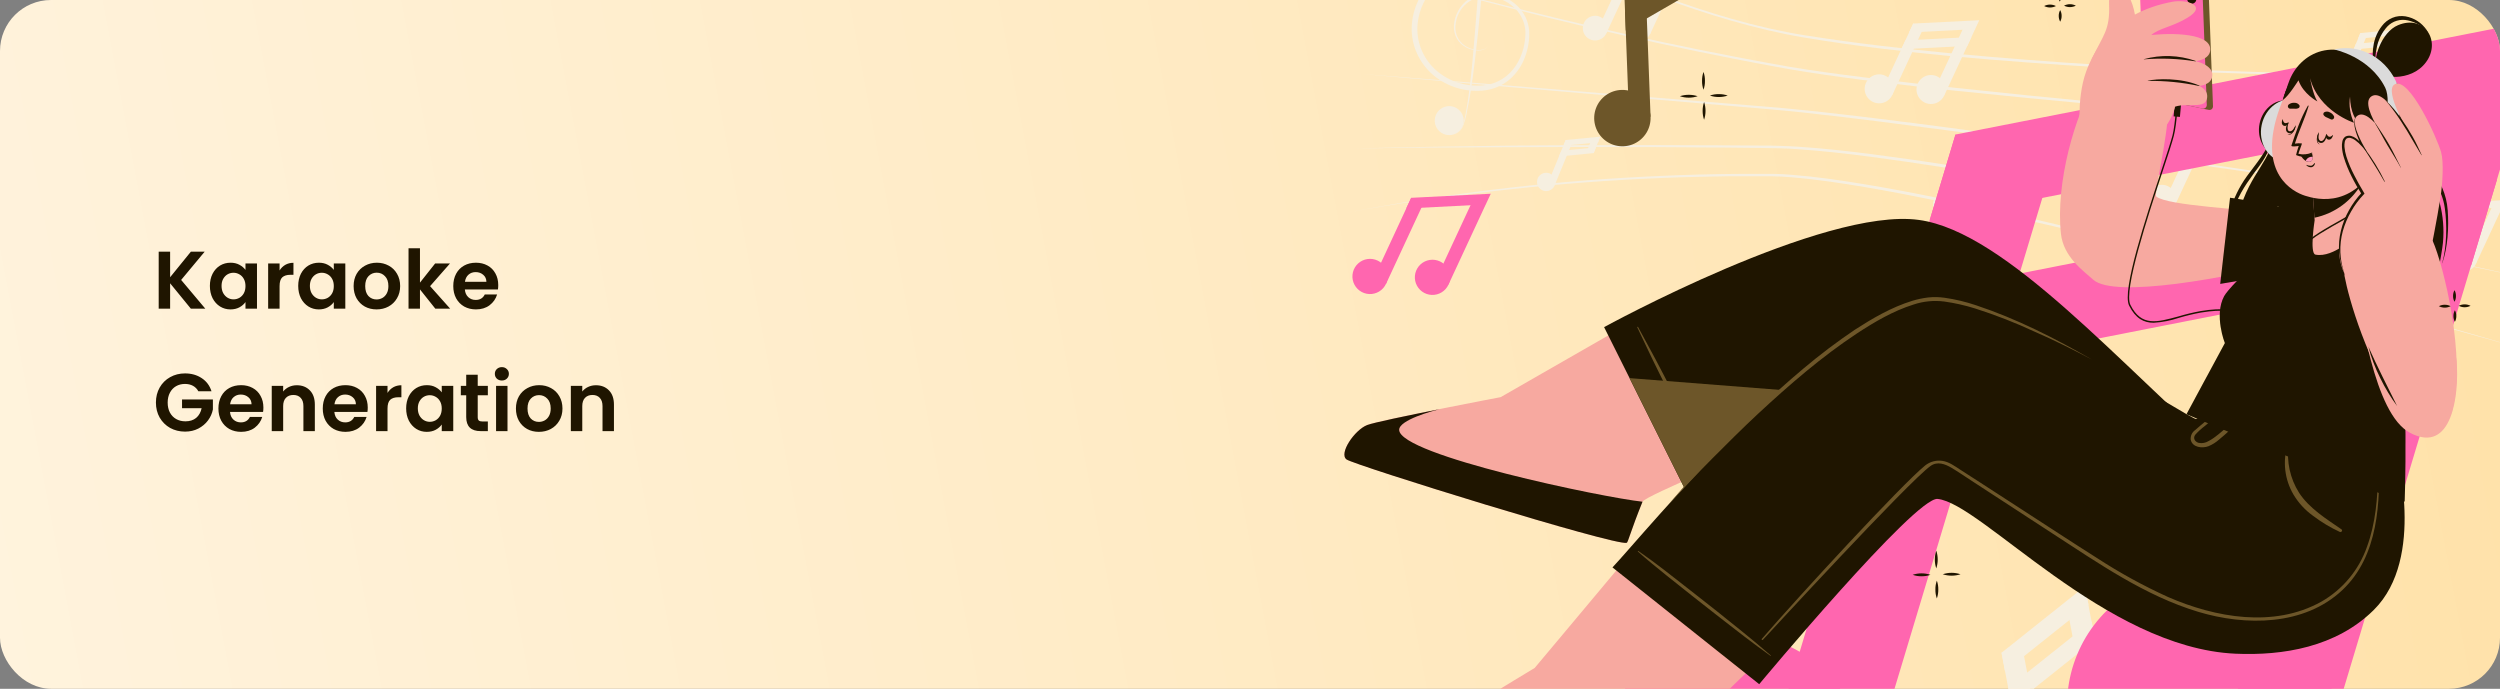<svg width="980" height="270" viewBox="0 0 980 270" fill="none" xmlns="http://www.w3.org/2000/svg">
<rect x="0" y="0" width="980" height="270" fill="#808080" stroke="none"/>
<g clip-path="url(#clip0_1_1281)">
<rect width="980" height="270" rx="20" fill="url(#paint0_linear_1_1281)"/>
<path d="M527.688 83.436C566.002 76.005 604.791 71.283 643.767 69.302C648.645 69.041 653.512 68.87 658.39 68.654C663.267 68.438 668.145 68.404 673.012 68.268C677.878 68.131 682.767 68.188 687.645 68.154C690.09 68.154 692.523 68.154 694.968 68.154C697.412 68.154 699.868 68.325 702.302 68.518C712.046 69.28 721.722 70.701 731.341 72.304C740.96 73.907 750.557 75.715 760.108 77.694C798.312 85.653 836.175 95.102 873.924 104.914C892.784 109.849 911.621 114.905 930.435 120.082C949.248 125.259 968.006 130.596 986.706 136.091C967.937 130.785 949.131 125.623 930.287 120.605C911.442 115.587 892.59 110.599 873.731 105.642C835.959 95.954 798.096 86.608 759.892 78.797C750.341 76.875 740.779 74.976 731.171 73.362C721.563 71.747 711.921 70.28 702.222 69.496C699.804 69.291 697.382 69.162 694.956 69.109C692.523 69.109 690.079 69.109 687.645 69.109C682.779 69.109 677.901 69.03 673.035 69.177C668.168 69.325 663.29 69.314 658.412 69.507C653.535 69.7 648.679 69.86 643.813 70.098C624.339 71.069 604.915 72.679 585.54 74.931C566.143 77.102 546.813 79.786 527.688 83.436Z" fill="#F6EFE0"/>
<path d="M530.804 58.182C550.133 57.694 569.463 57.375 588.792 57.125C608.122 56.875 627.451 56.864 646.781 56.864L675.786 56.966L690.283 57.068C692.705 57.068 695.116 57.068 697.537 57.17C699.959 57.273 702.381 57.318 704.792 57.5C714.456 58.137 724.121 59.194 733.672 60.434C743.223 61.673 752.842 63.015 762.393 64.527C800.586 70.565 838.574 77.762 876.528 85.187C895.479 88.931 914.429 92.767 933.379 96.694C952.33 100.62 971.231 104.683 990.083 108.882C971.132 104.903 952.182 101.018 933.232 97.228C914.281 93.438 895.331 89.671 876.38 85.926C838.426 78.649 800.37 71.554 762.212 65.653C752.672 64.163 743.109 62.753 733.536 61.491C723.962 60.229 714.354 59.149 704.735 58.478C702.324 58.285 699.925 58.205 697.515 58.126C695.104 58.046 692.682 58.046 690.272 58.001L675.775 57.841L646.781 57.648C627.451 57.58 608.122 57.603 588.792 57.716C569.463 57.773 550.133 57.898 530.804 58.182Z" fill="#F6EFE0"/>
<path d="M534.408 29.052L592.01 33.6L649.589 38.319L678.378 40.672C687.975 41.468 697.583 42.173 707.168 43.185C711.966 43.617 716.742 44.242 721.529 44.766C726.315 45.288 731.102 45.903 735.878 46.471C745.436 47.646 754.987 48.866 764.531 50.132C802.712 55.26 840.837 60.763 878.95 66.335L936.097 74.806L993.198 83.606L878.825 67.051C840.7 61.605 802.564 56.227 764.372 51.224C745.292 48.711 726.19 46.187 707.054 44.129C697.492 43.094 687.884 42.344 678.299 41.514L649.509 39.058L591.953 34.146L534.408 29.052Z" fill="#F6EFE0"/>
<path d="M539.423 -11.495C557.945 -6.06 576.626 -1.182 595.353 3.457C614.08 8.096 632.875 12.553 651.761 16.51L665.928 19.444L680.13 22.241C684.86 23.185 689.612 24.003 694.354 24.902C699.095 25.8 703.848 26.607 708.612 27.323C727.68 30.189 746.873 32.292 766.055 34.384C804.429 38.546 842.872 42.071 881.326 45.448L939.019 50.314L996.734 55.056L938.974 50.86C919.735 49.344 900.497 47.786 881.258 46.187C842.793 42.946 804.338 39.535 765.941 35.499C756.337 34.483 746.744 33.38 737.163 32.19C727.578 31.053 718.004 29.757 708.464 28.279C703.689 27.551 698.925 26.709 694.183 25.8C689.442 24.89 684.689 24.06 679.959 23.094L665.769 20.251L651.59 17.249C613.898 9.097 576.376 -0.329 539.423 -11.495Z" fill="#F6EFE0"/>
<path d="M544.164 -49.835C561.515 -40.739 579.116 -32.192 596.968 -24.195C614.773 -16.099 632.807 -8.459 651.17 -1.727C669.533 5.004 688.282 10.78 707.6 13.85C726.918 16.92 746.35 19.148 765.816 21.002C804.778 24.617 843.816 27.002 882.93 28.154C892.708 28.517 902.486 28.62 912.265 28.825L926.944 28.904H934.278L941.612 28.836C961.18 28.677 980.759 28.233 1000.24 26.266C980.782 28.415 961.191 29.041 941.623 29.382L934.289 29.495H926.944H912.265C902.475 29.325 892.685 29.245 882.907 28.927C843.77 27.881 804.691 25.607 765.668 22.105C746.179 20.183 726.714 18 707.396 14.748C688.077 11.496 669.226 5.652 650.863 -1.057C614.205 -14.701 578.741 -31.495 544.164 -49.835Z" fill="#F6EFE0"/>
<path d="M741.768 37.25C741.289 38.263 740.522 39.112 739.563 39.691C738.603 40.27 737.494 40.552 736.375 40.502C735.255 40.452 734.175 40.073 733.271 39.412C732.367 38.75 731.678 37.836 731.291 36.785C730.904 35.733 730.837 34.59 731.097 33.501C731.358 32.411 731.935 31.422 732.755 30.659C733.576 29.896 734.604 29.393 735.709 29.212C736.815 29.031 737.95 29.181 738.971 29.643C739.658 29.954 740.276 30.399 740.79 30.951C741.304 31.503 741.702 32.153 741.963 32.861C742.223 33.569 742.34 34.321 742.306 35.075C742.273 35.828 742.09 36.568 741.768 37.25Z" fill="#F6EFE0"/>
<path d="M753.959 11.081L749.991 9.233L737.833 35.342L741.801 37.19L753.959 11.081Z" fill="#F6EFE0"/>
<path d="M762.086 37.523C761.606 38.536 760.837 39.384 759.876 39.961C758.915 40.538 757.805 40.818 756.685 40.766C755.565 40.714 754.486 40.332 753.583 39.668C752.679 39.004 751.992 38.088 751.608 37.035C751.224 35.982 751.16 34.839 751.424 33.749C751.688 32.66 752.268 31.672 753.091 30.912C753.914 30.151 754.944 29.651 756.051 29.473C757.158 29.296 758.292 29.45 759.312 29.916C759.997 30.229 760.613 30.675 761.125 31.229C761.636 31.782 762.032 32.431 762.29 33.139C762.548 33.847 762.663 34.599 762.628 35.351C762.593 36.104 762.409 36.842 762.086 37.523Z" fill="#F6EFE0"/>
<path d="M774.276 11.355L770.307 9.507L758.149 35.616L762.118 37.464L774.276 11.355Z" fill="#F6EFE0"/>
<path d="M774.253 11.416L748.351 12.724L749.977 9.233L775.878 7.926L774.253 11.416Z" fill="#F6EFE0"/>
<path d="M771.183 17.988L745.292 19.307L746.918 15.817L772.809 14.498L771.183 17.988Z" fill="#F6EFE0"/>
<path d="M953.38 103.209C952.976 104.077 952.324 104.807 951.505 105.305C950.687 105.803 949.74 106.047 948.783 106.006C947.826 105.966 946.902 105.643 946.129 105.077C945.356 104.512 944.767 103.73 944.438 102.831C944.109 101.931 944.054 100.954 944.28 100.023C944.507 99.093 945.004 98.25 945.709 97.602C946.414 96.953 947.295 96.528 948.242 96.381C949.188 96.234 950.157 96.37 951.026 96.773C952.19 97.317 953.091 98.299 953.532 99.505C953.973 100.711 953.918 102.043 953.38 103.209Z" fill="#F6EFE0"/>
<path d="M963.68 81.07L960.331 79.51L950.049 101.589L953.399 103.149L963.68 81.07Z" fill="#F6EFE0"/>
<path d="M970.56 103.447C970.156 104.316 969.502 105.045 968.683 105.542C967.864 106.039 966.916 106.282 965.959 106.24C965.002 106.199 964.079 105.874 963.306 105.308C962.533 104.741 961.946 103.958 961.618 103.058C961.291 102.158 961.237 101.18 961.465 100.25C961.693 99.319 962.192 98.477 962.898 97.83C963.604 97.183 964.487 96.759 965.434 96.614C966.381 96.468 967.35 96.607 968.218 97.012C969.382 97.555 970.282 98.538 970.722 99.745C971.161 100.952 971.103 102.283 970.56 103.447Z" fill="#F6EFE0"/>
<path d="M980.859 81.313L977.509 79.753L967.227 101.832L970.577 103.391L980.859 81.313Z" fill="#F6EFE0"/>
<path d="M980.85 81.366L958.951 82.469L960.327 79.525L982.226 78.41L980.85 81.366Z" fill="#F6EFE0"/>
<path d="M629.691 13.065C629.287 13.934 628.635 14.663 627.817 15.161C626.999 15.659 626.051 15.903 625.094 15.863C624.137 15.822 623.214 15.499 622.44 14.934C621.667 14.368 621.079 13.587 620.75 12.687C620.421 11.787 620.366 10.811 620.592 9.88C620.818 8.949 621.315 8.106 622.02 7.458C622.725 6.81 623.607 6.385 624.553 6.237C625.5 6.09 626.469 6.226 627.338 6.63C628.501 7.173 629.402 8.155 629.843 9.361C630.285 10.568 630.23 11.899 629.691 13.065Z" fill="#F6EFE0"/>
<path d="M639.984 -9.057L636.634 -10.617L626.352 11.461L629.702 13.021L639.984 -9.057Z" fill="#F6EFE0"/>
<path d="M646.872 13.304C646.467 14.172 645.814 14.901 644.995 15.398C644.176 15.896 643.228 16.139 642.27 16.097C641.313 16.055 640.39 15.731 639.617 15.164C638.845 14.598 638.257 13.815 637.93 12.914C637.602 12.014 637.549 11.037 637.776 10.106C638.004 9.176 638.503 8.333 639.209 7.686C639.916 7.039 640.798 6.616 641.745 6.47C642.692 6.325 643.661 6.463 644.529 6.868C645.107 7.136 645.625 7.515 646.056 7.984C646.486 8.453 646.82 9.002 647.037 9.6C647.255 10.197 647.352 10.833 647.324 11.468C647.295 12.104 647.142 12.728 646.872 13.304Z" fill="#F6EFE0"/>
<path d="M657.178 -8.825L653.828 -10.385L643.547 11.693L646.897 13.253L657.178 -8.825Z" fill="#F6EFE0"/>
<path d="M852.548 80.559C852.068 81.572 851.299 82.42 850.338 82.997C849.377 83.574 848.267 83.855 847.147 83.802C846.027 83.75 844.948 83.368 844.044 82.704C843.141 82.04 842.454 81.124 842.07 80.071C841.686 79.018 841.622 77.875 841.886 76.786C842.149 75.696 842.729 74.709 843.553 73.948C844.376 73.187 845.406 72.687 846.513 72.51C847.62 72.332 848.754 72.487 849.774 72.952C850.459 73.266 851.075 73.712 851.587 74.265C852.098 74.818 852.494 75.468 852.752 76.175C853.01 76.883 853.125 77.635 853.09 78.388C853.055 79.14 852.871 79.878 852.548 80.559Z" fill="#F6EFE0"/>
<path d="M864.739 54.4L860.771 52.552L848.612 78.661L852.581 80.508L864.739 54.4Z" fill="#F6EFE0"/>
<path d="M881.344 53.941L877.376 52.093L873.862 59.638L877.831 61.486L881.344 53.941Z" fill="#F6EFE0"/>
<path d="M880.871 54.953L859.143 56.045L860.769 52.554L882.497 51.463L880.871 54.953Z" fill="#F6EFE0"/>
<path d="M877.802 61.537L856.073 62.617L857.699 59.126L879.428 58.046L877.802 61.537Z" fill="#F6EFE0"/>
<path d="M792.877 254.3L784.61 255.865L794.912 310.283L803.179 308.718L792.877 254.3Z" fill="#F6EFE0"/>
<path d="M818.264 235.028L809.996 236.592L812.971 252.322L821.239 250.759L818.264 235.028Z" fill="#F6EFE0"/>
<path d="M818.688 237.093L785.964 263.165L784.588 255.888L817.312 229.816L818.688 237.093Z" fill="#F6EFE0"/>
<path d="M821.28 250.806L788.556 276.878L787.181 269.601L819.904 243.529L821.28 250.806Z" fill="#F6EFE0"/>
<path d="M920.895 30.757C920.626 31.415 920.168 31.979 919.579 32.376C918.99 32.774 918.297 32.988 917.586 32.992C916.876 32.995 916.18 32.788 915.587 32.396C914.994 32.004 914.531 31.445 914.256 30.79C913.981 30.134 913.906 29.412 914.041 28.715C914.177 28.017 914.516 27.375 915.016 26.87C915.516 26.365 916.154 26.02 916.851 25.878C917.547 25.736 918.27 25.804 918.928 26.073C919.808 26.436 920.509 27.132 920.877 28.009C921.246 28.887 921.252 29.875 920.895 30.757Z" fill="#F6EFE0"/>
<path d="M927.771 14.034L925.236 12.994L918.378 29.709L920.913 30.749L927.771 14.034Z" fill="#F6EFE0"/>
<path d="M938.175 13.255L935.64 12.215L933.658 17.043L936.194 18.083L938.175 13.255Z" fill="#F6EFE0"/>
<path d="M937.928 13.884L924.34 15.192L925.261 12.963L938.849 11.644L937.928 13.884Z" fill="#F6EFE0"/>
<path d="M936.199 18.091L922.612 19.41L923.533 17.17L937.12 15.862L936.199 18.091Z" fill="#F6EFE0"/>
<path d="M609.429 72.679C609.16 73.337 608.701 73.9 608.111 74.297C607.522 74.694 606.827 74.908 606.116 74.91C605.406 74.912 604.71 74.704 604.118 74.31C603.525 73.917 603.063 73.357 602.789 72.701C602.515 72.045 602.442 71.323 602.579 70.625C602.716 69.927 603.057 69.286 603.558 68.782C604.06 68.278 604.7 67.934 605.397 67.794C606.093 67.654 606.816 67.724 607.474 67.995C608.354 68.358 609.054 69.054 609.42 69.933C609.787 70.811 609.79 71.799 609.429 72.679Z" fill="#F6EFE0"/>
<path d="M616.283 55.927L613.748 54.886L606.89 71.601L609.425 72.642L616.283 55.927Z" fill="#F6EFE0"/>
<path d="M626.688 55.154L624.153 54.114L622.172 58.943L624.707 59.983L626.688 55.154Z" fill="#F6EFE0"/>
<path d="M626.439 55.806L612.852 57.114L613.773 54.885L627.36 53.566L626.439 55.806Z" fill="#F6EFE0"/>
<path d="M624.711 60.013L611.124 61.332L612.033 59.092L625.621 57.784L624.711 60.013Z" fill="#F6EFE0"/>
<path d="M764.667 81.309C764.397 81.966 763.938 82.528 763.349 82.924C762.759 83.32 762.066 83.532 761.356 83.534C760.646 83.536 759.951 83.328 759.359 82.936C758.768 82.543 758.306 81.984 758.031 81.329C757.757 80.674 757.683 79.953 757.818 79.256C757.954 78.559 758.292 77.918 758.792 77.413C759.292 76.909 759.929 76.563 760.625 76.421C761.321 76.279 762.043 76.346 762.7 76.614C763.139 76.792 763.537 77.055 763.873 77.388C764.209 77.721 764.476 78.117 764.659 78.553C764.842 78.989 764.937 79.457 764.938 79.93C764.94 80.403 764.848 80.872 764.667 81.309Z" fill="#F6EFE0"/>
<path d="M771.509 64.565L768.974 63.525L762.116 80.24L764.651 81.28L771.509 64.565Z" fill="#F6EFE0"/>
<path d="M781.913 63.797L779.378 62.757L777.397 67.585L779.932 68.625L781.913 63.797Z" fill="#F6EFE0"/>
<path d="M781.666 64.425L768.079 65.744L769 63.515L782.587 62.196L781.666 64.425Z" fill="#F6EFE0"/>
<path d="M779.938 68.643L766.35 69.962L767.271 67.722L780.859 66.403L779.938 68.643Z" fill="#F6EFE0"/>
<path d="M583.437 18.216C582.812 18.825 582.055 19.279 581.224 19.544C580.393 19.808 579.511 19.875 578.65 19.74C576.911 19.593 575.239 19.002 573.795 18.023C572.33 17.035 571.197 15.628 570.543 13.986C569.919 12.325 569.758 10.525 570.077 8.779C570.605 5.246 572.505 2.063 575.364 -0.079C578.361 -2.11 582.033 -2.89 585.597 -2.251C589.133 -1.694 592.406 -0.044 594.955 2.468C597.546 5.011 599.136 8.401 599.435 12.019C599.608 15.573 599.039 19.124 597.763 22.446C596.528 25.821 594.454 28.826 591.737 31.178C588.947 33.511 585.545 34.991 581.936 35.442C578.378 35.857 574.772 35.547 571.336 34.531C567.901 33.515 564.707 31.814 561.947 29.529C559.191 27.207 556.986 24.302 555.489 21.024C553.995 17.737 553.275 14.15 553.385 10.541C553.526 6.951 554.404 3.429 555.966 0.194C557.521 -3.005 559.578 -5.934 562.061 -8.481C564.496 -10.981 567.11 -13.299 569.884 -15.417C575.341 -19.658 581.072 -23.377 586.177 -27.845C588.73 -30.008 591.057 -32.423 593.124 -35.054C595.163 -37.581 596.51 -40.593 597.036 -43.797C597.234 -45.311 597.022 -46.851 596.422 -48.255C596.141 -48.909 595.728 -49.499 595.21 -49.988C594.692 -50.477 594.079 -50.855 593.409 -51.097C592.744 -51.306 592.039 -51.355 591.351 -51.24C590.664 -51.126 590.013 -50.851 589.452 -50.438C588.232 -49.52 587.288 -48.285 586.723 -46.867C585.656 -43.703 584.936 -40.432 584.574 -37.112C584.085 -33.701 583.676 -30.346 583.289 -26.947C581.788 -13.302 580.674 0.342 579.264 13.986C578.525 20.808 577.74 27.631 576.728 34.453C576.217 37.864 575.591 41.275 574.898 44.595C574.553 46.282 574.078 47.939 573.477 49.552C573.097 50.33 572.567 51.025 571.917 51.597C571.267 52.169 570.51 52.606 569.69 52.884C570.489 52.583 571.22 52.127 571.841 51.541C572.461 50.956 572.96 50.253 573.306 49.473C573.846 47.851 574.26 46.19 574.545 44.504C575.193 41.093 575.682 37.761 576.092 34.362C576.922 27.54 577.524 20.717 578.081 13.895C579.219 0.251 580.174 -13.393 581.493 -27.117C581.822 -30.528 582.175 -33.939 582.63 -37.35C582.857 -39.056 583.13 -40.762 583.448 -42.478C583.736 -44.245 584.212 -45.976 584.87 -47.641C585.561 -49.445 586.742 -51.02 588.281 -52.189C589.109 -52.791 590.067 -53.19 591.078 -53.356C592.089 -53.522 593.125 -53.449 594.102 -53.144C595.055 -52.813 595.931 -52.29 596.674 -51.608C597.417 -50.925 598.012 -50.097 598.423 -49.176C599.201 -47.42 599.484 -45.486 599.242 -43.581C598.71 -39.974 597.231 -36.572 594.955 -33.723C592.818 -30.952 590.403 -28.407 587.746 -26.128C582.516 -21.58 576.774 -17.714 571.419 -13.541C566.063 -9.368 560.867 -4.809 558.024 1.161C556.584 4.112 555.764 7.328 555.614 10.609C555.501 13.879 556.139 17.131 557.479 20.115C558.825 23.109 560.826 25.763 563.334 27.881C565.849 30.005 568.776 31.588 571.93 32.531C575.09 33.478 578.406 33.787 581.686 33.441C584.935 33.099 588.015 31.823 590.555 29.768C595.626 25.641 598.127 18.671 597.957 12.144C597.727 8.855 596.328 5.758 594.011 3.412C591.672 1.049 588.664 -0.539 585.393 -1.136C583.763 -1.516 582.073 -1.553 580.429 -1.245C578.785 -0.938 577.222 -0.292 575.84 0.651C574.458 1.593 573.287 2.812 572.401 4.231C571.514 5.65 570.932 7.237 570.691 8.892C570.349 10.541 570.467 12.252 571.032 13.838C571.616 15.415 572.662 16.778 574.034 17.75C575.412 18.735 577.022 19.346 578.707 19.523C579.543 19.684 580.404 19.649 581.225 19.422C582.045 19.196 582.802 18.783 583.437 18.216Z" fill="#F6EFE0"/>
<path d="M572.965 50.223C572.385 51.182 571.534 51.947 570.52 52.424C569.506 52.9 568.374 53.067 567.266 52.902C566.158 52.737 565.123 52.249 564.292 51.498C563.46 50.747 562.869 49.767 562.593 48.682C562.316 47.596 562.367 46.453 562.738 45.396C563.109 44.339 563.784 43.415 564.678 42.74C565.572 42.066 566.646 41.67 567.764 41.603C568.883 41.537 569.996 41.802 570.964 42.366C571.616 42.746 572.186 43.252 572.64 43.855C573.095 44.457 573.425 45.144 573.611 45.875C573.797 46.607 573.836 47.368 573.725 48.114C573.614 48.861 573.356 49.578 572.965 50.223Z" fill="#F6EFE0"/>
<path d="M728.999 315.435C726.028 325.293 720.201 334.049 712.254 340.596C704.307 347.143 694.598 351.187 684.353 352.216C674.108 353.245 663.788 351.214 654.698 346.378C645.607 341.543 638.155 334.12 633.282 325.05C628.41 315.979 626.337 305.668 627.324 295.419C628.312 285.17 632.316 275.444 638.831 267.47C645.346 259.497 654.078 253.634 663.925 250.624C673.771 247.613 684.289 247.589 694.149 250.556C700.698 252.526 706.795 255.768 712.091 260.095C717.387 264.422 721.779 269.75 725.015 275.775C728.251 281.8 730.269 288.404 730.952 295.209C731.636 302.013 730.972 308.886 728.999 315.435Z" fill="#FF66AF"/>
<path d="M804.619 64.226L766.536 52.757L691.049 303.414L729.132 314.883L804.619 64.226Z" fill="#FF66AF"/>
<path d="M912.231 291.5C909.261 301.363 903.434 310.123 895.486 316.673C887.537 323.223 877.825 327.27 867.577 328.3C857.329 329.331 847.006 327.3 837.912 322.463C828.819 317.626 821.364 310.202 816.49 301.129C811.616 292.055 809.542 281.74 810.531 271.488C811.519 261.236 815.526 251.507 822.043 243.532C828.561 235.557 837.297 229.694 847.147 226.684C856.997 223.674 867.519 223.652 877.381 226.622C883.93 228.592 890.027 231.833 895.323 236.161C900.619 240.488 905.01 245.816 908.247 251.841C911.483 257.866 913.501 264.47 914.184 271.274C914.868 278.079 914.204 284.952 912.231 291.5Z" fill="#FF66AF"/>
<path d="M987.88 40.247L949.795 28.785L874.351 279.455L912.437 290.918L987.88 40.247Z" fill="#FF66AF"/>
<path d="M987.752 40.786L756.458 86.256L766.544 52.736L997.838 7.278L987.752 40.786Z" fill="#FF66AF"/>
<path d="M968.73 103.948L737.447 149.418L747.533 115.909L978.815 70.44L968.73 103.948Z" fill="#FF66AF"/>
<path d="M543.3 111.293C542.722 112.531 541.789 113.569 540.62 114.276C539.451 114.983 538.099 115.328 536.734 115.266C535.37 115.204 534.054 114.738 532.954 113.928C531.854 113.118 531.02 112 530.556 110.715C530.092 109.43 530.02 108.036 530.348 106.71C530.677 105.384 531.392 104.186 532.402 103.266C533.413 102.347 534.673 101.748 536.024 101.546C537.375 101.343 538.756 101.546 539.991 102.129C541.641 102.91 542.915 104.312 543.534 106.029C544.154 107.746 544.07 109.638 543.3 111.293Z" fill="#FF66AF"/>
<path d="M557.974 79.76L553.19 77.536L538.563 109.005L543.347 111.229L557.974 79.76Z" fill="#FF66AF"/>
<path d="M567.78 111.623C567.205 112.861 566.275 113.901 565.108 114.61C563.942 115.32 562.591 115.667 561.227 115.609C559.863 115.551 558.547 115.09 557.445 114.283C556.343 113.477 555.505 112.362 555.038 111.079C554.57 109.796 554.493 108.403 554.817 107.077C555.14 105.751 555.85 104.55 556.856 103.627C557.863 102.704 559.12 102.101 560.47 101.893C561.819 101.685 563.2 101.881 564.437 102.458C566.095 103.231 567.378 104.63 568.005 106.349C568.632 108.067 568.551 109.964 567.78 111.623Z" fill="#FF66AF"/>
<path d="M582.435 80.084L577.651 77.859L563.018 109.325L567.802 111.55L582.435 80.084Z" fill="#FF66AF"/>
<path d="M582.425 80.138L551.225 81.742L553.181 77.546L584.381 75.943L582.425 80.138Z" fill="#FF66AF"/>
<path d="M647.019 45.88C647.101 48.064 646.533 50.223 645.388 52.085C644.242 53.946 642.571 55.426 640.584 56.338C638.597 57.249 636.385 57.551 634.227 57.206C632.069 56.86 630.062 55.882 628.459 54.396C626.857 52.909 625.731 50.981 625.224 48.855C624.718 46.729 624.853 44.5 625.613 42.451C626.372 40.401 627.723 38.623 629.493 37.341C631.263 36.059 633.374 35.331 635.558 35.249C637.009 35.193 638.457 35.423 639.819 35.927C641.181 36.431 642.43 37.199 643.494 38.187C644.559 39.174 645.418 40.362 646.023 41.682C646.628 43.002 646.967 44.429 647.019 45.88Z" fill="#6D5629"/>
<path d="M644.917 -9.765L636.487 -9.446L638.59 46.058L647.02 45.739L644.917 -9.765Z" fill="#6D5629"/>
<path d="M673.626 -9.004L637.287 11.974L637.014 4.549L673.342 -16.429L673.626 -9.004Z" fill="#6D5629"/>
<path d="M527.871 180.106C531.066 182.38 633.034 214.035 637.673 212.784C638.185 212.636 639.254 208.054 643.859 196.672C644.075 196.126 647.008 194.557 651.488 192.442C668.316 184.483 707.111 168.565 707.111 168.565L667.315 110.349L604.574 146.325L588.258 155.682C588.258 155.682 540.855 164.676 535.898 166.586C530.94 168.497 524.675 177.82 527.871 180.106Z" fill="#F7A9A0"/>
<path d="M527.87 180.117C531.066 182.391 633.034 214.035 637.673 212.784C638.185 212.636 639.254 208.054 643.859 196.672C628.509 195.046 548.78 178.48 548.473 168.542C548.36 164.62 561.799 161.027 564.221 160.413C551.714 162.903 538.422 165.654 535.932 166.621C530.997 168.554 524.675 177.82 527.87 180.117Z" fill="#1F1500"/>
<path d="M628.804 128.235L634.376 139.377L662.142 194.989C662.142 194.989 727.066 169.622 746.509 160.742C747.135 160.458 798.437 221.493 842.235 242.153C875.8 257.992 903.305 250.965 925.761 221.687L874.186 180.583C831.593 143.664 786.544 90.861 752.172 86.21C714.832 81.071 628.804 128.235 628.804 128.235Z" fill="#1F1500"/>
<path d="M642.13 128.201C647.952 139.127 646.428 135.91 652.136 146.905C654.933 152.283 669.044 179.299 670.817 184.745C670.817 184.87 670.67 184.961 670.601 184.859C667.19 180.208 653.717 152.897 651.022 147.473C645.519 136.376 647.213 139.514 641.823 128.348C641.812 128.328 641.806 128.306 641.803 128.283C641.801 128.26 641.804 128.237 641.811 128.215C641.818 128.193 641.83 128.172 641.845 128.155C641.86 128.138 641.879 128.124 641.899 128.114C641.92 128.104 641.943 128.098 641.966 128.097C641.989 128.096 642.012 128.1 642.033 128.108C642.055 128.116 642.075 128.128 642.091 128.144C642.108 128.16 642.121 128.179 642.13 128.201Z" fill="#6D5629"/>
<path d="M638.787 148.224L662.13 194.99C662.13 194.99 727.077 169.634 746.509 160.742C747.135 160.458 798.437 221.494 842.224 242.153C875.8 257.992 903.316 250.965 925.75 221.687L874.186 180.572C868.501 175.683 862.816 170.521 857.13 165.234C803.486 161.14 685.917 151.93 638.787 148.224Z" fill="#6D5629"/>
<path d="M553.317 305.622C557.104 306.668 663.722 301.074 667.645 298.345C668.066 298.027 667.486 293.354 667.873 281.085C667.873 280.505 670.147 278.015 673.558 274.479C686.611 261.21 717.538 232.887 717.538 232.887L660.095 191.954L613.671 247.429L601.584 261.847C601.584 261.847 560.208 286.725 556.217 290.136C552.226 293.547 549.52 304.565 553.317 305.622Z" fill="#F7A9A0"/>
<path d="M939.167 176.797C939.167 176.797 951.094 218.674 930.571 239.049C915.79 253.728 894.834 257.071 876.335 256.252C825.226 253.978 776.606 197.207 759.528 195.581C750.762 194.751 689.601 268.202 689.601 268.202L632.09 222.426C644.325 209.521 716.23 121.23 756.458 117.319C783.986 114.647 859.348 165.074 860.962 164.256C863.612 162.891 875.255 155.842 875.255 155.842L939.167 176.797Z" fill="#1F1500"/>
<path d="M642.244 216.002C649.35 220.902 656.082 226.337 662.87 231.624C669.658 236.911 676.355 242.21 682.995 247.611C686.77 250.681 690.522 253.762 694.172 256.957C694.263 257.037 694.172 257.162 694.047 257.094C687.009 252.091 680.209 246.781 673.41 241.482C666.61 236.184 659.925 230.897 653.262 225.564C649.498 222.505 645.678 219.458 642.073 216.229C641.96 216.081 642.108 215.911 642.244 216.002Z" fill="#6D5629"/>
<path d="M896.756 174.262C896.824 174.023 897.188 174.159 897.154 174.387C896.262 180.924 897.703 187.567 901.224 193.148C905.261 199.333 911.901 203.381 917.859 207.508C918.439 207.895 917.859 208.793 917.222 208.52C913.457 206.773 909.893 204.623 906.591 202.107C903.547 199.907 900.982 197.11 899.053 193.887C897.328 190.954 896.233 187.695 895.837 184.316C895.442 180.937 895.755 177.513 896.756 174.262Z" fill="#6D5629"/>
<path d="M860.451 168.633C861.883 167.337 863.418 166.132 864.896 164.881C868.398 161.925 871.923 158.957 875.539 156.149C875.891 155.887 876.369 156.433 876.051 156.728C873.538 159.059 870.911 161.277 868.33 163.551C867.004 164.703 865.67 165.84 864.328 166.962C862.971 167.976 861.715 169.118 860.576 170.373C859.53 171.714 860.348 173.17 861.861 173.602C863.22 173.877 864.634 173.617 865.806 172.874C868.535 171.453 870.877 169.145 873.265 167.189C874.732 166.052 876.187 164.915 877.665 163.71C879.143 162.505 880.883 161.367 882.452 160.162C882.554 160.083 882.691 160.242 882.6 160.321C881.179 161.709 879.826 163.175 878.393 164.551C876.96 165.927 875.528 167.291 874.072 168.644C872.617 169.998 871.275 171.157 869.831 172.351C868.618 173.425 867.235 174.29 865.738 174.909C863.316 175.83 859.439 175.444 858.757 172.385C858.68 171.666 858.797 170.939 859.094 170.279C859.392 169.62 859.86 169.051 860.451 168.633Z" fill="#6D5629"/>
<path d="M690.624 250.454C705.338 233.466 745.395 189.975 754.684 182.448C755.626 181.705 756.711 181.163 757.871 180.856C759.03 180.549 760.241 180.483 761.427 180.663C764.042 181.038 766.282 182.744 768.454 184.142L776.22 189.145L792.138 199.458C802.11 205.905 812.025 212.431 822.076 218.787C830.957 224.567 840.262 229.668 849.91 234.046C868.467 242.119 891.309 246.213 909.888 235.9C918.303 231.115 924.695 223.439 927.876 214.296C931.219 205.2 932.038 195.285 932.186 185.62C932.186 183.278 932.186 180.94 932.186 178.605C932.186 178.48 932.367 178.469 932.367 178.605C933.22 196.729 932.367 217.912 918.268 231.249C903.282 245.417 880.258 245.439 861.622 239.811C840.746 233.501 822.508 220.732 804.384 208.998L772.729 188.372C770.171 186.712 767.647 184.961 765.031 183.403C762.416 181.845 759.403 180.765 756.765 182.664C747.987 188.975 692.989 248.725 691.045 250.806C690.806 251.056 690.397 250.715 690.624 250.454Z" fill="#6D5629"/>
<path d="M820.109 141.004C805.623 132.635 790.614 124.983 774.628 119.673C770.619 118.313 766.493 117.327 762.303 116.728C760.175 116.419 758.017 116.377 755.878 116.603C753.754 116.852 751.657 117.293 749.613 117.922C741.461 120.435 734.093 124.744 727.043 129.292C720.08 133.99 713.374 139.057 706.952 144.472C700.528 149.872 694.263 155.455 688.248 161.288C676.174 172.916 664.709 185.159 653.898 197.969C659.584 191.806 665.269 185.689 671.17 179.776C677.071 173.864 682.995 167.94 689.112 162.243C701.369 150.873 714.036 139.889 727.953 130.691C734.889 126.143 742.166 121.879 750.045 119.4C753.933 118.095 758.064 117.683 762.132 118.195C766.24 118.773 770.293 119.686 774.253 120.924C782.214 123.46 790.007 126.498 797.584 130.02C805.225 133.34 812.718 137.069 820.109 141.004Z" fill="#6D5629"/>
<path d="M874.914 100.082C874.895 100.268 874.944 100.455 875.053 100.608C875.162 100.761 875.322 100.869 875.505 100.912L878.541 101.116C881.383 93.51 884.419 87.472 883.612 89.826C882.388 93.538 881.688 97.404 881.531 101.31C882.873 101.389 885.977 101.537 887.535 101.605C890.116 88.234 893.299 78.308 893.072 81.366C892.105 93.714 892.731 97.683 893.458 101.912C907.956 102.606 926.967 103.288 940.725 103.47C942.43 96.068 943.942 88.063 944.136 88.621C945.944 92.805 946.353 98.854 946.319 103.527C950.708 103.527 954.21 103.527 956.347 103.334C956.347 103.334 957.484 97.114 957.644 95.067C958.124 89.84 957.689 84.569 956.359 79.49C954.983 74.317 952.538 69.734 950.219 65.05C950.207 65.012 950.188 64.978 950.162 64.948C948.633 61.876 947.454 58.641 946.649 55.306C946.652 55.279 946.652 55.252 946.649 55.226C946.105 52.791 945.767 50.315 945.637 47.824C945.148 38.728 940.463 30.769 932.481 28.404C917.575 13.168 902.305 19.614 897.529 31.337C897.074 32.474 896.619 33.782 896.187 35.214C894.55 40.49 893.049 47.346 891.639 52.634C891.639 52.634 891.639 52.634 891.639 52.691C891.131 54.766 890.496 56.809 889.74 58.808C885.772 68.416 876.949 73.828 874.914 100.082Z" fill="#1F1500"/>
<path d="M935.949 30.894C938.533 32.225 940.728 34.202 942.322 36.633C943.916 39.064 944.854 41.865 945.045 44.766C945.455 48.654 945.636 52.441 946.978 56.136C948.447 59.732 950.431 63.094 952.868 66.119C956.518 71.031 959.031 75.931 959.508 82.481C959.986 89.03 959.565 96.955 957.371 103.163H957.314C959.122 96.876 959.304 88.177 958.36 81.56C957.325 74.328 953.573 69.791 949.741 64.3C946.65 59.935 944.749 54.841 944.227 49.518C943.885 46.232 943.988 42.798 942.794 39.694C941.373 35.999 938.462 33.645 935.574 31.553C935.506 31.495 935.46 31.415 935.445 31.326C935.43 31.238 935.446 31.147 935.49 31.069C935.534 30.991 935.604 30.931 935.688 30.899C935.772 30.867 935.864 30.865 935.949 30.894Z" fill="#1F1500"/>
<path d="M880.769 69.098C884.567 63.913 888.501 59.502 890.786 53.066C892.856 47.21 894.095 41.025 896.199 35.181C896.199 35.162 896.206 35.145 896.219 35.132C896.232 35.12 896.249 35.112 896.267 35.112C896.285 35.112 896.302 35.12 896.315 35.132C896.328 35.145 896.335 35.162 896.335 35.181C893.061 45.562 892.287 56.034 885.886 64.743C882.407 69.496 878.927 73.839 876.596 79.525C874.216 85.509 872.922 91.87 872.776 98.308C872.776 98.536 872.492 98.524 872.469 98.308C871.743 87.901 874.679 77.568 880.769 69.098Z" fill="#1F1500"/>
<path d="M931.606 28.04C932.413 30.314 944.943 32.588 951.003 24.367C957.064 16.146 950.344 5.538 940.02 9.87C933.493 12.61 929.877 23.276 931.606 28.04Z" fill="#1F1500"/>
<path d="M951.867 12.838C949.841 10.37 947.033 8.665 943.908 8.006C942.463 7.662 940.953 7.705 939.53 8.13C938.107 8.555 936.821 9.348 935.801 10.428C933.722 12.723 932.307 15.541 931.708 18.58C931.357 20.127 931.147 21.702 931.083 23.287C930.945 24.887 931.107 26.499 931.56 28.04C930.769 26.581 930.308 24.966 930.207 23.31C930.05 21.651 930.092 19.979 930.332 18.33C930.752 14.938 932.214 11.759 934.516 9.234C935.762 7.947 937.334 7.023 939.065 6.562C940.78 6.154 942.572 6.205 944.261 6.709C945.877 7.163 947.385 7.94 948.693 8.993C950 10.047 951.08 11.355 951.867 12.838Z" fill="#1F1500"/>
<path d="M899.701 102.06C872.617 109.087 828.818 117.024 820.575 109.667C816.652 106.154 808.886 100.741 807.886 91.623C805.714 71.736 813.48 44.652 821.348 32.281C824.145 27.881 850.069 36.568 849.956 42.139C849.706 55.192 844.111 76.136 845.317 77.08C849.774 80.593 878.87 81.946 898.257 84.141C922.578 86.904 912.037 98.854 899.701 102.06Z" fill="#F7A9A0"/>
<path d="M870.331 111.282L874.174 77.512C874.174 77.512 897.734 80.707 910.798 86.608C923.862 92.509 918.757 99.468 905.465 103.664C892.174 107.859 870.331 111.282 870.331 111.282Z" fill="#1F1500"/>
<path d="M881.576 80.445C881.44 85.721 880.621 100.002 878.813 109.223H878.575C878.859 101.333 880.621 85.676 881.247 80.445C881.258 80.32 881.588 80.343 881.576 80.445Z" fill="#1F1500"/>
<path opacity="0.1" d="M905.465 103.561C892.151 107.734 870.331 111.282 870.331 111.282L872.298 94.01L918.405 93.68C918.621 97.433 913.595 101.014 905.465 103.561Z" fill="#1F1500"/>
<path d="M857.096 162.379C857.096 162.379 939.372 197.093 942.635 196.615C942.635 196.615 944.352 152.726 939.952 116.591C935.256 77.876 914.061 82.333 905.954 86.176C896.347 90.724 874.243 111.588 871.844 116.125C867.841 123.63 872.139 134.488 872.139 134.488L857.096 162.379Z" fill="#1F1500"/>
<path opacity="0.1" d="M941.919 139.116C942.26 144.221 942.476 149.27 942.624 154.159C942.066 154.159 941.487 154.159 940.964 154.159C937.189 154.159 933.345 154.591 929.332 154.875C925.318 155.159 921.168 155.444 916.825 155.648C914.676 155.751 912.47 155.83 910.241 155.853H908.547C907.99 155.853 907.41 155.853 906.853 155.785C905.71 155.737 904.571 155.623 903.442 155.444L902.566 155.307C902.271 155.259 901.979 155.194 901.691 155.114C901.111 155 900.554 154.83 899.962 154.659C899.371 154.488 898.825 154.261 898.268 154.068C897.711 153.874 897.188 153.579 896.665 153.317C894.673 152.263 892.771 151.046 890.98 149.679C887.432 147.007 884.158 144.13 880.815 141.344C877.677 138.661 874.595 136.012 871.821 133.567C870.889 130.759 868.58 122.333 871.878 116.182C871.878 116.091 871.992 116 872.037 115.909C872.575 116.196 873.095 116.515 873.595 116.864C874.631 117.591 875.619 118.384 876.551 119.241C878.303 120.864 879.867 122.68 881.213 124.653C883.552 128.264 885.638 132.033 887.455 135.932C889.141 139.559 891.398 142.891 894.141 145.802C895.473 147.122 897.009 148.22 898.689 149.053C899.121 149.235 899.53 149.417 899.951 149.565L900.565 149.747L900.883 149.838L901.19 149.918C901.623 150.004 902.059 150.069 902.498 150.111C902.725 150.111 902.941 150.168 903.169 150.168H903.84C904.761 150.156 905.681 150.076 906.591 149.929C907.524 149.762 908.456 149.546 909.388 149.281C911.3 148.725 913.176 148.053 915.005 147.268C918.78 145.711 922.635 143.857 926.739 142.538C930.938 141.114 935.257 140.075 939.645 139.434C940.406 139.321 941.168 139.218 941.919 139.116Z" fill="#1F1500"/>
<path opacity="0.1" d="M942.931 169.372C942.931 170.907 942.931 172.431 942.931 173.92C942.601 173.568 942.26 173.215 941.919 172.874C939.356 170.198 936.138 168.238 932.584 167.189C929.093 166.268 925.318 166.632 921.532 167.189C919.633 167.462 917.711 167.803 915.744 168.11C913.777 168.417 911.799 168.735 909.775 168.917C907.751 169.099 905.704 169.247 903.646 169.27C901.588 169.293 899.508 169.27 897.416 169.088C893.237 168.814 889.088 168.198 885.011 167.246C883.999 166.996 882.975 166.746 881.975 166.439C880.974 166.132 879.974 165.836 879.007 165.495C878.041 165.154 877.051 164.801 876.062 164.449C875.073 164.096 874.152 163.664 873.208 163.244C868.745 161.275 864.455 158.936 860.383 156.251L865.044 147.598L867.148 148.587L869.74 149.724L871.002 150.304L872.31 150.85C873.174 151.203 874.038 151.566 874.891 151.987C875.312 152.18 875.755 152.328 876.187 152.499L877.483 152.999C878.359 153.329 879.2 153.715 880.087 154.022C880.974 154.329 881.816 154.625 882.668 154.966C883.521 155.307 884.397 155.614 885.272 155.876L886.568 156.331L887.876 156.751C891.369 157.839 894.927 158.705 898.53 159.344C902.168 159.946 905.864 160.253 909.65 160.572L915.449 161.015C917.416 161.151 919.394 161.299 921.418 161.504C923.442 161.709 925.466 161.947 927.535 162.289C929.617 162.638 931.664 163.171 933.653 163.88L934.392 164.176L935.119 164.494C935.608 164.699 936.086 164.938 936.563 165.177C937.041 165.415 937.45 165.722 937.916 165.972L939.247 166.78C940.065 167.382 940.929 167.917 941.748 168.554C942.169 168.781 942.499 169.065 942.931 169.372Z" fill="#1F1500"/>
<path opacity="0.1" d="M939.474 113.146C939.599 114.01 939.736 114.897 939.849 115.83H938.246L935.836 115.739C935.028 115.739 934.21 115.625 933.402 115.545C930.062 115.308 926.775 114.58 923.647 113.385C920.582 112.02 917.75 110.182 915.255 107.939C912.811 105.801 910.582 103.504 908.32 101.298C906.103 99.048 903.699 96.99 901.134 95.147C899.665 94.105 898.087 93.228 896.426 92.532L897.563 91.645C899.048 92.347 900.487 93.141 901.873 94.021C904.613 95.761 907.228 97.626 909.832 99.547C912.436 101.469 914.937 103.391 917.461 105.232C919.852 107.079 922.423 108.679 925.136 110.008C925.466 110.144 925.773 110.292 926.125 110.429L927.183 110.781C927.876 111.043 928.627 111.202 929.355 111.395C930.082 111.588 930.844 111.748 931.629 111.93C932.413 112.111 933.141 112.214 933.903 112.373C935.676 112.657 937.564 112.93 939.474 113.146Z" fill="#1F1500"/>
<path opacity="0.1" d="M938.326 107.177C938.542 108.143 938.758 109.121 938.94 110.179C936.927 109.963 934.903 109.758 932.845 109.496C929.576 109.203 926.366 108.437 923.317 107.222C920.375 105.764 917.733 103.766 915.528 101.333C913.254 99.058 911.196 96.557 909.138 94.112C907.273 91.838 905.466 89.644 903.658 87.472C904.465 86.972 905.261 86.551 905.932 86.21L906.625 85.903C908.172 88.177 909.57 90.451 910.98 92.725C912.606 95.426 914.45 97.989 916.495 100.389C918.476 102.78 920.998 104.666 923.851 105.892C924.566 106.157 925.295 106.381 926.034 106.563C926.785 106.735 927.544 106.868 928.308 106.961C929.856 107.138 931.412 107.229 932.97 107.234C934.744 107.256 936.54 107.211 938.326 107.177Z" fill="#1F1500"/>
<path d="M886.716 134.136C890.296 135.583 893.762 137.297 897.085 139.264C898.734 140.253 900.315 141.322 901.884 142.436C902.668 142.982 903.464 143.505 904.26 144.028C905.083 144.597 905.973 145.063 906.909 145.415C906.92 145.411 906.931 145.409 906.942 145.41C906.954 145.411 906.965 145.414 906.974 145.421C906.984 145.427 906.991 145.435 906.997 145.445C907.002 145.455 907.005 145.466 907.005 145.478C907.005 145.489 907.002 145.5 906.997 145.51C906.991 145.52 906.984 145.529 906.974 145.535C906.965 145.541 906.954 145.545 906.942 145.546C906.931 145.547 906.92 145.545 906.909 145.54C905.089 145.114 903.352 144.388 901.77 143.391C900.099 142.402 898.473 141.322 896.813 140.31C893.402 138.263 890.104 136.228 886.579 134.431C886.409 134.363 886.545 134.068 886.716 134.136Z" fill="#1F1500"/>
<path d="M876.619 134.625C879.749 135.234 882.842 136.016 885.886 136.967C887.409 137.456 888.888 138.013 890.354 138.627C891.059 138.923 891.764 139.218 892.458 139.537C893.151 139.855 893.936 140.321 894.732 140.674C894.811 140.674 894.732 140.844 894.732 140.81C893.993 140.514 893.208 140.344 892.458 140.094L890.184 139.343C888.671 138.843 887.159 138.365 885.636 137.842C882.622 136.819 879.609 135.819 876.539 134.898C876.38 134.829 876.46 134.591 876.619 134.625Z" fill="#1F1500"/>
<path d="M921.861 104.562C925.568 122.982 930.537 162.175 944.716 169.656C961.316 178.423 964.045 154.477 962.999 141.674C962.135 131.111 946.478 108.86 937.882 97.558C928.775 85.585 917.097 80.855 921.861 104.562Z" fill="#F7A9A0"/>
<path d="M958.201 122.163L926.137 133.533C926.137 133.533 918.666 110.975 918.177 96.648C917.689 82.322 926.228 83.823 935.824 93.965C945.421 104.107 958.201 122.163 958.201 122.163Z" fill="#1F1500"/>
<path d="M925.727 127.2C930.582 125.142 943.92 119.946 953.016 117.751C953.073 117.751 953.152 117.956 953.107 117.979C945.807 120.992 930.832 125.938 925.818 127.518C925.75 127.541 925.636 127.234 925.727 127.2Z" fill="#1F1500"/>
<path d="M917.484 109.44C918.416 110.804 920.281 112.987 920.429 113.249C920.213 112.544 919.701 109.94 919.224 107.416C919.221 107.392 919.227 107.368 919.24 107.348C919.253 107.328 919.273 107.313 919.296 107.306C919.319 107.3 919.344 107.301 919.366 107.311C919.388 107.32 919.406 107.337 919.417 107.359C920.611 109.781 925.42 131.009 926.239 133.511C927.208 133.081 928.199 132.701 929.207 132.373C929.514 132.294 929.332 132.601 929.298 132.612C928.672 132.999 925.887 134.568 925.693 134.238C925.216 133.226 921.316 116.626 920.986 115.568C920.827 115.318 918.166 110.895 917.438 109.428L917.484 109.44Z" fill="#1F1500"/>
<path d="M904.977 94.965L904.499 94.647C904.488 94.684 904.488 94.723 904.499 94.76C904.419 94.101 900.554 89.075 897.438 84.971C893.549 79.888 889.865 75.079 889.479 73.896C888.808 71.622 890.252 58.376 890.309 57.807L890.877 57.875C890.877 58.012 889.388 71.52 890.025 73.794C890.332 74.874 894.323 80.082 897.847 84.686C904.249 92.941 905.306 94.488 904.977 94.965Z" fill="#1F1500"/>
<path d="M904.829 52.384C903.567 58.387 898.28 62.344 893.015 61.241C887.751 60.138 884.51 54.419 885.772 48.37C887.034 42.321 892.333 38.41 897.597 39.524C902.862 40.638 906.114 46.392 904.829 52.384Z" fill="#1F1500"/>
<path d="M907.785 53.464C906.375 60.138 900.497 64.55 894.641 63.31C888.785 62.071 885.181 55.67 886.58 48.995C887.978 42.321 893.879 37.921 899.724 39.149C905.568 40.377 909.195 46.812 907.785 53.464Z" fill="#DBDBDB"/>
<path d="M924.704 90.554C924.09 92.089 914.88 101.276 907.649 99.809C905.295 99.331 907.342 86.347 907.342 86.347L907.273 85.357L906.33 71.451L923.681 63.754L926.159 62.765C926.159 62.765 926.159 66.585 926.159 71.338V72.009C926.159 72.282 926.159 72.543 926.159 72.793C926.159 73.498 926.159 74.226 926.159 74.942C926.159 75.659 926.159 76.079 926.159 76.614C926.159 77.148 926.159 77.751 926.102 78.331C925.918 82.432 925.45 86.516 924.704 90.554Z" fill="#F7A9A0"/>
<path d="M926.114 71.338C924.178 74.905 921.487 78.007 918.229 80.429C914.971 82.85 911.225 84.532 907.251 85.357L906.307 71.451L923.658 63.754L926.137 62.765C926.137 62.765 926.16 66.585 926.114 71.338Z" fill="#1F1500"/>
<path d="M892.81 44.811C885.454 68.131 898.598 75.158 903.624 76.739C908.172 78.171 923.931 82.424 933.641 60.036C943.351 37.648 934.835 26.812 924.545 22.98C914.255 19.148 900.156 21.479 892.81 44.811Z" fill="#F7A9A0"/>
<path d="M897.711 42.605C898.275 42.633 898.841 42.633 899.405 42.605C899.997 42.696 900.602 42.597 901.133 42.321C901.283 42.2 901.389 42.033 901.434 41.846C901.479 41.659 901.461 41.462 901.384 41.286C901.174 40.964 900.882 40.702 900.539 40.528C900.195 40.355 899.812 40.275 899.428 40.297C898.645 40.23 897.864 40.453 897.233 40.922C897.079 41.035 896.964 41.191 896.902 41.372C896.839 41.552 896.834 41.747 896.886 41.93C896.938 42.114 897.045 42.276 897.192 42.397C897.34 42.518 897.521 42.59 897.711 42.605Z" fill="#1F1500"/>
<path d="M913.755 46.812C913.235 46.599 912.727 46.36 912.231 46.096C911.661 45.913 911.166 45.55 910.821 45.061C910.741 44.886 910.723 44.688 910.768 44.501C910.813 44.313 910.92 44.146 911.071 44.026C911.403 43.834 911.779 43.732 912.163 43.732C912.546 43.732 912.923 43.834 913.254 44.026C913.984 44.322 914.58 44.877 914.926 45.584C914.992 45.75 915.01 45.932 914.976 46.108C914.942 46.283 914.859 46.445 914.735 46.575C914.612 46.704 914.454 46.795 914.28 46.838C914.106 46.88 913.924 46.871 913.755 46.812Z" fill="#1F1500"/>
<path d="M907.308 63.936C906.932 64.345 906.557 64.902 905.954 64.982C905.335 64.995 904.719 64.878 904.147 64.641C904.135 64.632 904.119 64.628 904.105 64.63C904.09 64.632 904.076 64.64 904.067 64.652C904.058 64.664 904.054 64.68 904.056 64.694C904.058 64.709 904.066 64.723 904.078 64.732C904.333 65.045 904.666 65.285 905.044 65.427C905.421 65.568 905.83 65.607 906.227 65.539C906.564 65.436 906.861 65.235 907.082 64.961C907.303 64.688 907.437 64.354 907.467 64.004C907.489 63.868 907.364 63.868 907.308 63.936Z" fill="#1F1500"/>
<path d="M901.111 57.193C901.111 57.193 900.303 59.569 900.076 60.718C900.076 60.82 900.326 60.934 900.713 61.025C901.661 61.393 902.693 61.495 903.695 61.318C904.697 61.142 905.632 60.694 906.398 60.024C906.413 60.003 906.421 59.978 906.421 59.952C906.422 59.926 906.414 59.9 906.399 59.879C906.384 59.858 906.362 59.842 906.338 59.833C906.313 59.824 906.286 59.824 906.261 59.831C904.597 60.546 902.747 60.705 900.986 60.286C900.986 59.945 902.509 56.261 902.327 56.215C901.418 56.119 900.5 56.146 899.598 56.295C901.156 51.303 903.487 46.596 904.965 41.593C904.973 41.574 904.978 41.553 904.978 41.532C904.978 41.511 904.974 41.49 904.966 41.47C904.958 41.451 904.947 41.433 904.932 41.418C904.917 41.403 904.899 41.391 904.88 41.383C904.86 41.375 904.84 41.37 904.819 41.37C904.797 41.37 904.777 41.374 904.757 41.382C904.738 41.39 904.72 41.401 904.705 41.416C904.69 41.431 904.678 41.449 904.67 41.468C901.872 46.221 899.962 51.929 898.234 57.045C898.075 57.693 900.61 57.295 901.111 57.193Z" fill="#1F1500"/>
<path d="M901.941 60.968C902.374 61.813 903.016 62.533 903.805 63.06C904.245 63.331 904.757 63.459 905.272 63.424C906.409 63.344 906.603 62.367 906.557 61.491C906.536 61.021 906.456 60.554 906.318 60.104C904.991 60.858 903.455 61.161 901.941 60.968Z" fill="#1F1500"/>
<path d="M903.84 63.06C904.279 63.331 904.791 63.458 905.306 63.424C906.443 63.344 906.637 62.367 906.591 61.491C906.023 61.404 905.441 61.511 904.942 61.796C904.442 62.081 904.054 62.526 903.84 63.06Z" fill="#FF9BBC"/>
<path d="M899.78 49.598C899.78 49.53 899.644 49.598 899.621 49.677C899.132 51.144 898.325 52.736 896.835 52.725C896.835 52.725 896.767 52.804 896.835 52.816C898.496 53.179 899.553 51.053 899.78 49.598Z" fill="#1F1500"/>
<path d="M897.143 47.949C897.021 48.212 896.926 48.486 896.858 48.768C896.695 48.931 896.512 49.072 896.313 49.189C896.123 49.305 895.904 49.367 895.682 49.367C895.459 49.367 895.24 49.305 895.051 49.189C894.277 48.677 894.368 47.631 894.755 46.778C894.755 46.71 894.834 46.699 894.846 46.778C894.96 47.392 895.13 48.052 895.653 48.222C896.176 48.393 896.631 48.074 897.109 47.983L897.143 47.949Z" fill="#1F1500"/>
<path d="M899.291 51.178C899.08 51.545 898.774 51.847 898.405 52.054C898.199 52.16 897.972 52.221 897.741 52.233C897.51 52.245 897.278 52.207 897.063 52.122C896.841 52.035 896.644 51.897 896.486 51.719C896.328 51.541 896.214 51.329 896.153 51.099C896.057 50.695 896.057 50.274 896.153 49.871C896.212 49.632 896.284 49.396 896.369 49.166C896.549 48.68 896.841 48.243 897.222 47.892C897.066 48.231 896.948 48.585 896.87 48.95C896.793 49.275 896.744 49.606 896.722 49.939C896.722 50.633 896.847 51.281 897.347 51.428C897.847 51.576 898.393 51.372 898.837 50.837C899.272 50.272 899.652 49.666 899.974 49.029C899.92 49.79 899.686 50.526 899.291 51.178Z" fill="#1F1500"/>
<path d="M908.808 52.304C908.808 52.247 908.899 52.406 908.888 52.463C908.399 53.93 908.081 55.681 909.275 56.568C909.275 56.568 909.275 56.67 909.275 56.648C907.671 55.908 908.115 53.634 908.808 52.304Z" fill="#1F1500"/>
<path d="M911.924 52.497C911.865 52.781 911.781 53.058 911.674 53.327C911.701 53.554 911.758 53.776 911.844 53.987C911.925 54.196 912.062 54.378 912.241 54.513C912.42 54.648 912.633 54.729 912.856 54.749C913.789 54.806 914.334 53.919 914.551 52.998C914.551 52.929 914.55 52.884 914.482 52.918C914.027 53.339 913.504 53.759 912.981 53.589C912.458 53.418 912.276 52.884 911.958 52.52L911.924 52.497Z" fill="#1F1500"/>
<path d="M908.285 53.884C908.236 54.306 908.298 54.734 908.467 55.124C908.572 55.331 908.718 55.514 908.896 55.662C909.073 55.811 909.28 55.922 909.502 55.988C909.731 56.05 909.972 56.058 910.205 56.011C910.438 55.963 910.657 55.862 910.844 55.715C911.167 55.452 911.424 55.117 911.594 54.737C911.694 54.512 911.778 54.281 911.844 54.044C911.993 53.55 912.024 53.028 911.935 52.52C911.855 52.882 911.733 53.233 911.571 53.566C911.44 53.876 911.28 54.172 911.094 54.453C910.707 55.021 910.195 55.442 909.695 55.272C909.195 55.101 908.899 54.589 908.865 53.896C908.86 53.183 908.921 52.471 909.047 51.77C908.632 52.406 908.371 53.13 908.285 53.884Z" fill="#1F1500"/>
<path d="M932.561 60.456C928.581 59.934 929.4 51.52 929.4 51.52C929.4 51.52 921.441 49.871 921.202 37.875C920.708 41.363 921.241 44.919 922.737 48.108C922.737 48.108 909.002 43.674 905.545 30.666C905.545 30.666 906.682 37.159 908.422 39.763C908.422 39.763 902.873 36.875 900.997 31.485C900.997 31.485 897.12 37.761 894.823 39.24C894.823 39.24 900.565 14.771 922.805 22.184C922.805 22.184 936.87 26.13 939.622 38.489C942.373 50.849 932.561 60.456 932.561 60.456Z" fill="#1F1500"/>
<path d="M929.377 60.661C929.377 60.661 936.199 54.362 939.212 56.977C942.226 59.592 935.858 69.484 931.56 70.11C931.012 70.223 930.446 70.223 929.898 70.111C929.349 69.999 928.829 69.777 928.368 69.458C927.908 69.139 927.517 68.73 927.22 68.256C926.922 67.782 926.724 67.252 926.637 66.699L929.377 60.661Z" fill="#F7A9A0"/>
<path d="M937.325 59.774C937.34 59.774 937.354 59.78 937.365 59.791C937.376 59.802 937.382 59.816 937.382 59.831C937.382 59.846 937.376 59.861 937.365 59.871C937.354 59.882 937.34 59.888 937.325 59.888C934.289 60.4 932.254 62.651 930.628 65.096C930.851 64.852 931.125 64.66 931.43 64.533C931.734 64.406 932.063 64.347 932.393 64.36C932.723 64.373 933.047 64.458 933.341 64.608C933.635 64.759 933.892 64.972 934.096 65.232C934.164 65.3 934.096 65.391 933.993 65.357C933.538 65.096 933.014 64.981 932.491 65.027C931.968 65.074 931.473 65.281 931.071 65.619C930.4 66.191 929.794 66.835 929.263 67.54C929.081 67.756 928.661 67.54 928.82 67.267V67.199C929.57 63.64 933.402 59.319 937.325 59.774Z" fill="#1F1500"/>
<path d="M844.271 126.529C840.416 126.529 837.176 124.915 834.606 119.787C831.718 114.033 841.064 85.676 847.238 66.903C849.285 60.695 850.899 55.795 851.604 53.134C852.798 48.586 853.333 37.432 853.333 37.318H853.901C853.901 37.784 853.367 48.688 852.15 53.236C851.445 55.92 849.876 60.832 847.784 67.051C842.008 84.596 832.332 113.954 835.118 119.502C839.416 128.098 845.499 126.325 853.913 124.05C856.789 123.183 859.712 122.477 862.668 121.936C871.457 120.469 875.948 121.538 879.564 122.402C884.112 123.482 887.046 124.198 895.539 118.456C899.837 115.557 903.93 95.716 903.976 95.522C904.726 93.43 911.867 89.417 918.757 85.539C923.59 82.822 928.16 80.252 929.661 78.82C931.731 76.841 934.562 69.541 934.585 69.473L935.119 69.678C935.005 69.985 932.208 77.159 930.048 79.229C928.502 80.718 923.908 83.299 919.03 86.051C912.538 89.701 905.17 93.84 904.51 95.704C904.351 96.489 900.337 115.921 895.846 118.945C887.148 124.824 884.067 124.096 879.416 122.982C875.857 122.129 871.457 121.071 862.747 122.527C859.815 123.062 856.915 123.761 854.06 124.619C850.893 125.676 847.603 126.318 844.271 126.529Z" fill="#1F1500"/>
<path d="M854.531 45.834L855.3 37.17L852.819 36.95L852.051 45.614L854.531 45.834Z" fill="#1F1500"/>
<path d="M938.212 56.238C938.212 56.238 942.385 43.333 940.349 35.124C938.075 26.027 927.91 16.511 914.937 19.376C914.937 19.376 928.934 22.15 935.017 34.396C937.802 40.081 933.743 55.499 933.743 55.499L938.212 56.238Z" fill="#DBDBDB"/>
<path d="M924.306 59.752C922.555 66.426 925.898 73.078 931.754 74.601C937.609 76.125 943.761 71.963 945.512 65.289C947.263 58.615 943.92 51.963 938.064 50.439C932.208 48.916 926.046 53.077 924.306 59.752Z" fill="#DBDBDB"/>
<path d="M927.49 60.172C925.921 66.176 928.922 72.156 934.187 73.532C939.451 74.908 944.989 71.156 946.558 65.164C948.127 59.172 945.125 53.18 939.861 51.804C934.596 50.428 929.059 54.18 927.49 60.172Z" fill="#1F1500"/>
<path d="M942.317 163.448C949.582 174.216 958.963 169.475 961.316 160.719C966.842 140.151 957.848 103.868 953.607 94.397C953.016 93.055 917.814 101.628 919.042 108.132C920.759 117.228 927.581 141.595 942.317 163.448Z" fill="#F7A9A0"/>
<path d="M939.667 159.162C938.4 157.467 937.224 155.705 936.143 153.886C935.006 152.067 934.028 150.168 933.05 148.201C932.072 146.234 931.208 144.267 930.423 142.209C929.611 140.132 928.935 138.006 928.399 135.841C928.877 136.819 929.264 137.842 929.741 138.809C930.219 139.775 930.628 140.787 931.094 141.754C932.027 143.698 932.936 145.654 933.903 147.575L939.667 159.162Z" fill="#1F1500"/>
<path d="M952.607 99.479C952.607 99.479 955.335 86.028 956.7 77.137C957.462 72.179 958.019 63.561 956.916 59.661C955.256 53.828 944.625 30.496 938.905 32.952C933.732 35.226 945.421 54.066 945.421 54.066C945.421 54.066 935.312 33.964 929.582 37.784C923.851 41.605 939.883 61.196 939.883 61.196C939.883 61.196 929.036 40.729 923.749 45.653C919.758 49.336 933.277 67.893 933.277 67.893C933.277 67.893 923.84 50.405 919.565 54.021C914.835 58.012 926.25 75.931 926.25 75.931C916.927 86.949 914.744 98.342 919.03 107.291C919.758 108.712 952.607 99.479 952.607 99.479Z" fill="#F7A9A0"/>
<path d="M949.321 60.798C948.184 58.387 947.115 55.954 945.807 53.657C944.5 51.36 943.101 49.109 941.578 46.937C939.649 44.067 937.398 41.427 934.869 39.069C939.053 43.617 943.874 51.736 945.182 54.032C946.49 56.329 947.922 58.581 949.23 60.855L949.321 60.798Z" fill="#1F1500"/>
<path d="M941.145 65.676C939.61 62.674 938.189 59.627 936.518 56.682C934.846 53.737 933.016 51.133 931.162 48.325C931.015 48.108 930.946 48.256 931.083 48.472C932.834 51.349 934.221 54.157 935.938 57.046C937.655 59.934 939.485 62.731 941.077 65.721L941.145 65.676Z" fill="#1F1500"/>
<path d="M934.858 71.145C932.607 66.474 929.883 62.047 926.728 57.932C926.569 57.728 926.501 57.932 926.648 58.148C929.434 62.48 931.651 65.869 934.687 71.213C934.744 71.304 934.903 71.236 934.858 71.145Z" fill="#1F1500"/>
<path d="M924.306 45.232C923.814 45.456 923.43 45.864 923.237 46.369C923.071 46.886 923.006 47.43 923.044 47.972C923.131 49.064 923.368 50.139 923.749 51.167C924.495 53.233 925.42 55.23 926.512 57.136L927.979 59.763L925.966 57.489C925.115 56.506 924.154 55.624 923.101 54.862C922.597 54.509 922.035 54.247 921.441 54.089C920.897 53.955 920.323 54.037 919.838 54.316C919.453 54.691 919.204 55.183 919.133 55.715C919.018 56.326 918.984 56.949 919.03 57.568C919.141 58.854 919.392 60.124 919.781 61.355C920.584 63.864 921.604 66.299 922.828 68.632C923.419 69.769 924.079 70.963 924.693 72.134L926.682 75.545L926.887 75.909L926.603 76.204C924.672 78.219 923.003 80.469 921.634 82.901C920.235 85.323 919.143 87.908 918.382 90.599C917.65 93.306 917.328 96.108 917.427 98.911C917.545 101.733 918.077 104.522 919.007 107.188C917.896 104.564 917.202 101.783 916.949 98.945C916.725 96.08 916.959 93.197 917.643 90.406C918.319 87.621 919.375 84.943 920.781 82.447C922.172 79.919 923.876 77.578 925.852 75.477L925.773 76.136L923.715 72.725C923.089 71.588 922.407 70.383 921.827 69.177C920.601 66.776 919.585 64.273 918.791 61.696C918.386 60.384 918.134 59.029 918.041 57.659C917.995 56.951 918.044 56.24 918.189 55.544C918.243 55.149 918.376 54.769 918.582 54.427C918.787 54.085 919.059 53.788 919.383 53.555C920.079 53.179 920.893 53.085 921.657 53.293C922.344 53.498 922.991 53.821 923.567 54.248C924.655 55.075 925.637 56.034 926.489 57.102L925.932 57.489C924.885 55.536 924.035 53.483 923.396 51.36C923.068 50.287 922.884 49.174 922.851 48.051C922.832 47.483 922.937 46.916 923.158 46.392C923.262 46.131 923.417 45.894 923.614 45.695C923.811 45.496 924.047 45.338 924.306 45.232Z" fill="#1F1500"/>
<path d="M865.886 -0.761L867.478 41.218C867.659 42.48 866.875 43.299 865.727 43.06L845.158 38.705C844.541 38.523 843.989 38.17 843.565 37.687C843.14 37.204 842.861 36.611 842.759 35.976L841.155 -6.003C840.985 -7.265 841.769 -8.083 842.918 -7.845L863.475 -3.49C864.094 -3.309 864.648 -2.957 865.075 -2.474C865.502 -1.991 865.783 -1.397 865.886 -0.761Z" fill="#6D5629"/>
<path d="M863.453 -1.295L865.044 40.684C865.226 41.934 864.43 42.764 863.282 42.526L842.725 38.159C842.108 37.98 841.554 37.629 841.127 37.148C840.701 36.667 840.419 36.076 840.314 35.442L838.722 -6.537C838.54 -7.799 839.336 -8.618 840.485 -8.379L861.042 -4.024C861.661 -3.844 862.215 -3.491 862.642 -3.008C863.068 -2.525 863.35 -1.931 863.453 -1.295Z" fill="#FF66AF"/>
<path d="M857.426 -0.67C857.357 -0.322 857.393 0.038 857.53 0.365C857.667 0.692 857.897 0.971 858.193 1.166C858.488 1.361 858.835 1.464 859.19 1.462C859.544 1.459 859.89 1.351 860.182 1.152C860.475 0.953 860.702 0.67 860.834 0.342C860.966 0.013 860.997 -0.348 860.923 -0.694C860.85 -1.041 860.675 -1.358 860.42 -1.604C860.166 -1.851 859.844 -2.017 859.495 -2.08C859.035 -2.163 858.559 -2.062 858.172 -1.799C857.785 -1.535 857.517 -1.129 857.426 -0.67Z" fill="#1F1500"/>
<path d="M819.825 23.344C824.487 13.656 827.17 11.883 826.761 1.615C826.488 -5.116 830.672 -8.186 834.185 -2.114C839.87 7.823 836.528 21.581 833.981 26.016L819.825 23.344Z" fill="#F7A9A0"/>
<path d="M815.47 54.089C815.47 54.089 813.798 38.933 817.744 28.12C820.461 20.638 828.216 5.027 851.582 0.695C857.119 -0.34 865.749 2.127 857.267 7.096C851.263 10.621 846.397 11.053 843.281 13.736C843.281 13.736 853.879 18.171 854.652 23.765C855.363 28.66 855.724 33.6 855.732 38.546C854.83 38.755 853.914 38.904 852.992 38.99C852.992 38.99 853.253 44.288 848.171 50.553L815.47 54.089Z" fill="#F7A9A0"/>
<path d="M821.485 21.388C825.135 19.376 832.957 15.237 840.53 14.077C848.944 12.792 865.488 12.576 866.375 18.796C867.034 23.344 860.689 23.992 860.689 23.992C860.689 23.992 867.512 25.345 867.239 29.598C866.955 33.463 862.043 33.668 862.043 33.668C862.043 33.668 866.068 35.203 865.067 38.876C863.873 43.299 855.641 39.353 850.57 42.787C849.444 43.56 821.485 21.388 821.485 21.388Z" fill="#F7A9A0"/>
<path d="M840.405 23.196C847.05 21.354 854.099 21.584 860.61 23.856C860.769 23.924 860.815 24.072 860.61 24.049C853.92 22.974 847.124 22.714 840.371 23.276C840.371 23.276 840.371 23.207 840.405 23.196Z" fill="#1F1500"/>
<path d="M841.951 31.644C845.306 30.837 854.913 30.405 862.077 33.509C862.247 33.577 862.27 33.736 862.077 33.714C855.457 32.293 848.698 31.625 841.929 31.724C841.929 31.724 841.917 31.656 841.951 31.644Z" fill="#1F1500"/>
<path d="M667.77 28.199C668.169 29.319 668.362 30.502 668.339 31.69C668.366 32.879 668.173 34.062 667.77 35.181C667.372 34.061 667.18 32.878 667.202 31.69C667.184 30.502 667.376 29.32 667.77 28.199Z" fill="#1F1500"/>
<path d="M658.503 37.716C660.771 36.973 663.217 36.973 665.485 37.716C663.219 38.474 660.769 38.474 658.503 37.716Z" fill="#1F1500"/>
<path d="M667.997 46.949C667.239 44.687 667.239 42.24 667.997 39.979C668.756 42.24 668.756 44.687 667.997 46.949Z" fill="#1F1500"/>
<path d="M677.264 37.466C674.999 38.224 672.548 38.224 670.283 37.466C671.401 37.061 672.585 36.868 673.774 36.897C674.962 36.876 676.144 37.068 677.264 37.466Z" fill="#1F1500"/>
<path d="M978.235 266.383C978.993 268.649 978.993 271.099 978.235 273.365C977.477 271.099 977.477 268.649 978.235 266.383Z" fill="#1F1500"/>
<path d="M962.169 113.749C962.55 114.446 962.745 115.229 962.737 116.023C962.75 116.818 962.554 117.602 962.169 118.297C961.779 117.604 961.583 116.818 961.6 116.023C961.588 115.228 961.784 114.444 962.169 113.749Z" fill="#1F1500"/>
<path d="M956.029 120.025C956.743 119.652 957.537 119.457 958.343 119.457C959.149 119.457 959.943 119.652 960.657 120.025C959.943 120.399 959.149 120.594 958.343 120.594C957.537 120.594 956.743 120.399 956.029 120.025Z" fill="#1F1500"/>
<path d="M962.317 126.165C961.932 125.47 961.736 124.686 961.748 123.891C961.73 123.096 961.926 122.31 962.317 121.617C962.702 122.313 962.898 123.097 962.885 123.891C962.893 124.685 962.697 125.468 962.317 126.165Z" fill="#1F1500"/>
<path d="M968.457 119.878C967.743 120.251 966.949 120.446 966.143 120.446C965.337 120.446 964.543 120.251 963.829 119.878C964.543 119.504 965.337 119.309 966.143 119.309C966.949 119.309 967.743 119.504 968.457 119.878Z" fill="#1F1500"/>
<path d="M807.442 -3.922C807.827 -3.227 808.023 -2.442 808.011 -1.648C808.029 -0.852 807.833 -0.067 807.442 0.626C807.057 -0.069 806.861 -0.853 806.874 -1.648C806.866 -2.442 807.062 -3.225 807.442 -3.922Z" fill="#1F1500"/>
<path d="M801.302 2.366C802.017 1.992 802.81 1.797 803.616 1.797C804.422 1.797 805.216 1.992 805.93 2.366C805.216 2.739 804.422 2.934 803.616 2.934C802.81 2.934 802.017 2.739 801.302 2.366Z" fill="#1F1500"/>
<path d="M807.59 8.506C807.213 7.808 807.018 7.026 807.022 6.232C807.009 5.437 807.205 4.653 807.59 3.958C807.98 4.651 808.176 5.437 808.159 6.232C808.171 7.026 807.975 7.811 807.59 8.506Z" fill="#1F1500"/>
<path d="M813.73 2.218C813.016 2.592 812.222 2.787 811.416 2.787C810.611 2.787 809.817 2.592 809.103 2.218C809.817 1.845 810.611 1.649 811.416 1.649C812.222 1.649 813.016 1.845 813.73 2.218Z" fill="#1F1500"/>
<path d="M759.017 215.843C759.775 218.104 759.775 220.551 759.017 222.813C758.258 220.551 758.258 218.104 759.017 215.843Z" fill="#1F1500"/>
<path d="M749.75 225.325C752.015 224.567 754.466 224.567 756.731 225.325C755.613 225.729 754.429 225.922 753.24 225.894C752.052 225.916 750.87 225.723 749.75 225.325Z" fill="#1F1500"/>
<path d="M759.244 234.592C758.845 233.473 758.652 232.29 758.675 231.101C758.648 229.913 758.841 228.729 759.244 227.611C759.642 228.731 759.834 229.913 759.812 231.101C759.83 232.289 759.638 233.471 759.244 234.592Z" fill="#1F1500"/>
<path d="M768.533 225.109C766.266 225.852 763.82 225.852 761.552 225.109C763.817 224.351 766.268 224.351 768.533 225.109Z" fill="#1F1500"/>
<path d="M996.064 -21.603C995.59 -16.972 993.836 -12.564 991 -8.872C988.164 -5.18 984.357 -2.35 980.004 -0.699C975.652 0.953 970.926 1.362 966.354 0.481C961.783 -0.399 957.547 -2.534 954.119 -5.684L941.555 -3.831L947.843 -14.69C946.404 -18.225 945.791 -22.042 946.05 -25.851C946.308 -29.659 947.432 -33.358 949.335 -36.667C951.238 -39.976 953.87 -42.807 957.032 -44.946C960.193 -47.084 963.801 -48.474 967.581 -49.008C971.36 -49.543 975.212 -49.209 978.842 -48.031C982.473 -46.854 985.788 -44.864 988.534 -42.213C991.28 -39.562 993.386 -36.319 994.691 -32.732C995.995 -29.145 996.465 -25.308 996.064 -21.512V-21.603Z" fill="white"/>
<path d="M996.064 -21.603C995.567 -16.985 993.813 -12.592 990.993 -8.902C989.614 -7.034 987.953 -5.393 986.069 -4.036C982.333 -1.236 977.901 0.486 973.255 0.945C972.095 1.052 970.928 1.075 969.764 1.013C968.597 0.988 967.433 0.866 966.285 0.649C961.656 -0.204 957.357 -2.33 953.869 -5.491L954.164 -5.4L941.657 -3.479L940.748 -3.331L941.202 -4.138L947.456 -15.019V-14.587C945.983 -18.186 945.356 -22.076 945.624 -25.956C945.892 -29.835 947.048 -33.602 949.002 -36.964C950.944 -40.289 953.61 -43.133 956.802 -45.287C960.016 -47.436 963.681 -48.817 967.513 -49.323C971.321 -49.853 975.199 -49.497 978.848 -48.284C982.496 -47.072 985.815 -45.034 988.548 -42.331C991.285 -39.668 993.384 -36.419 994.685 -32.829C995.987 -29.239 996.458 -25.401 996.064 -21.603ZM996.064 -21.603C996.434 -25.394 995.94 -29.219 994.618 -32.792C993.297 -36.364 991.182 -39.591 988.434 -42.228C985.672 -44.819 982.366 -46.761 978.758 -47.913C975.148 -49.033 971.329 -49.317 967.593 -48.743C963.869 -48.189 960.322 -46.789 957.223 -44.65C954.155 -42.498 951.59 -39.705 949.707 -36.464C947.857 -33.206 946.769 -29.571 946.524 -25.832C946.29 -22.104 946.892 -18.371 948.286 -14.906L948.377 -14.678L948.263 -14.474L941.941 -3.638L941.487 -4.297L954.062 -6.06H954.233L954.358 -5.946C957.719 -2.827 961.879 -0.701 966.376 0.194C967.5 0.421 968.641 0.558 969.787 0.603C970.923 0.682 972.063 0.682 973.198 0.603C975.492 0.42 977.749 -0.077 979.907 -0.875C982.072 -1.661 984.11 -2.761 985.956 -4.138C986.89 -4.839 987.779 -5.598 988.616 -6.412C989.425 -7.23 990.185 -8.096 990.89 -9.004C993.74 -12.649 995.53 -17.008 996.064 -21.603Z" fill="#1F1500"/>
<path d="M74.816 121L66.688 111.048V121H62.208V98.664H66.688V108.68L74.816 98.664H80.224L71.008 109.736L80.48 121H74.816ZM82.275 112.072C82.275 110.28 82.627 108.691 83.331 107.304C84.056 105.917 85.027 104.851 86.243 104.104C87.48 103.357 88.856 102.984 90.371 102.984C91.693 102.984 92.845 103.251 93.827 103.784C94.829 104.317 95.629 104.989 96.227 105.8V103.272H100.739V121H96.227V118.408C95.651 119.24 94.851 119.933 93.827 120.488C92.824 121.021 91.661 121.288 90.339 121.288C88.845 121.288 87.48 120.904 86.243 120.136C85.027 119.368 84.056 118.291 83.331 116.904C82.627 115.496 82.275 113.885 82.275 112.072ZM96.227 112.136C96.227 111.048 96.013 110.12 95.587 109.352C95.16 108.563 94.584 107.965 93.859 107.56C93.133 107.133 92.355 106.92 91.523 106.92C90.691 106.92 89.923 107.123 89.219 107.528C88.515 107.933 87.939 108.531 87.491 109.32C87.064 110.088 86.851 111.005 86.851 112.072C86.851 113.139 87.064 114.077 87.491 114.888C87.939 115.677 88.515 116.285 89.219 116.712C89.944 117.139 90.712 117.352 91.523 117.352C92.355 117.352 93.133 117.149 93.859 116.744C94.584 116.317 95.16 115.72 95.587 114.952C96.013 114.163 96.227 113.224 96.227 112.136ZM109.594 106.024C110.17 105.085 110.917 104.349 111.834 103.816C112.773 103.283 113.84 103.016 115.034 103.016V107.72H113.85C112.442 107.72 111.376 108.051 110.65 108.712C109.946 109.373 109.594 110.525 109.594 112.168V121H105.114V103.272H109.594V106.024ZM116.9 112.072C116.9 110.28 117.252 108.691 117.956 107.304C118.681 105.917 119.652 104.851 120.868 104.104C122.105 103.357 123.481 102.984 124.996 102.984C126.318 102.984 127.47 103.251 128.452 103.784C129.454 104.317 130.254 104.989 130.852 105.8V103.272H135.364V121H130.852V118.408C130.276 119.24 129.476 119.933 128.452 120.488C127.449 121.021 126.286 121.288 124.964 121.288C123.47 121.288 122.105 120.904 120.868 120.136C119.652 119.368 118.681 118.291 117.956 116.904C117.252 115.496 116.9 113.885 116.9 112.072ZM130.852 112.136C130.852 111.048 130.638 110.12 130.212 109.352C129.785 108.563 129.209 107.965 128.484 107.56C127.758 107.133 126.98 106.92 126.148 106.92C125.316 106.92 124.548 107.123 123.844 107.528C123.14 107.933 122.564 108.531 122.116 109.32C121.689 110.088 121.476 111.005 121.476 112.072C121.476 113.139 121.689 114.077 122.116 114.888C122.564 115.677 123.14 116.285 123.844 116.712C124.569 117.139 125.337 117.352 126.148 117.352C126.98 117.352 127.758 117.149 128.484 116.744C129.209 116.317 129.785 115.72 130.212 114.952C130.638 114.163 130.852 113.224 130.852 112.136ZM147.611 121.288C145.905 121.288 144.369 120.915 143.003 120.168C141.638 119.4 140.561 118.323 139.771 116.936C139.003 115.549 138.619 113.949 138.619 112.136C138.619 110.323 139.014 108.723 139.803 107.336C140.614 105.949 141.713 104.883 143.099 104.136C144.486 103.368 146.033 102.984 147.739 102.984C149.446 102.984 150.993 103.368 152.379 104.136C153.766 104.883 154.854 105.949 155.643 107.336C156.454 108.723 156.859 110.323 156.859 112.136C156.859 113.949 156.443 115.549 155.611 116.936C154.801 118.323 153.691 119.4 152.283 120.168C150.897 120.915 149.339 121.288 147.611 121.288ZM147.611 117.384C148.422 117.384 149.179 117.192 149.883 116.808C150.609 116.403 151.185 115.805 151.611 115.016C152.038 114.227 152.251 113.267 152.251 112.136C152.251 110.451 151.803 109.16 150.907 108.264C150.033 107.347 148.955 106.888 147.675 106.888C146.395 106.888 145.318 107.347 144.443 108.264C143.59 109.16 143.163 110.451 143.163 112.136C143.163 113.821 143.579 115.123 144.411 116.04C145.265 116.936 146.331 117.384 147.611 117.384ZM170.642 121L164.626 113.448V121H160.146V97.32H164.626V110.792L170.578 103.272H176.402L168.594 112.168L176.466 121H170.642ZM195.313 111.752C195.313 112.392 195.27 112.968 195.185 113.48H182.225C182.332 114.76 182.78 115.763 183.569 116.488C184.358 117.213 185.329 117.576 186.481 117.576C188.145 117.576 189.329 116.861 190.033 115.432H194.865C194.353 117.139 193.372 118.547 191.921 119.656C190.47 120.744 188.689 121.288 186.577 121.288C184.87 121.288 183.334 120.915 181.969 120.168C180.625 119.4 179.569 118.323 178.801 116.936C178.054 115.549 177.681 113.949 177.681 112.136C177.681 110.301 178.054 108.691 178.801 107.304C179.548 105.917 180.593 104.851 181.937 104.104C183.281 103.357 184.828 102.984 186.577 102.984C188.262 102.984 189.766 103.347 191.089 104.072C192.433 104.797 193.468 105.832 194.193 107.176C194.94 108.499 195.313 110.024 195.313 111.752ZM190.673 110.472C190.652 109.32 190.236 108.403 189.425 107.72C188.614 107.016 187.622 106.664 186.449 106.664C185.34 106.664 184.401 107.005 183.633 107.688C182.886 108.349 182.428 109.277 182.257 110.472H190.673ZM77.76 153.384C77.248 152.445 76.544 151.731 75.648 151.24C74.752 150.749 73.707 150.504 72.512 150.504C71.189 150.504 70.016 150.803 68.992 151.4C67.968 151.997 67.168 152.851 66.592 153.96C66.016 155.069 65.728 156.349 65.728 157.8C65.728 159.293 66.016 160.595 66.592 161.704C67.189 162.813 68.011 163.667 69.056 164.264C70.101 164.861 71.317 165.16 72.704 165.16C74.411 165.16 75.808 164.712 76.896 163.816C77.984 162.899 78.699 161.629 79.04 160.008H71.36V156.584H83.456V160.488C83.157 162.045 82.517 163.485 81.536 164.808C80.555 166.131 79.285 167.197 77.728 168.008C76.192 168.797 74.464 169.192 72.544 169.192C70.389 169.192 68.437 168.712 66.688 167.752C64.96 166.771 63.595 165.416 62.592 163.688C61.611 161.96 61.12 159.997 61.12 157.8C61.12 155.603 61.611 153.64 62.592 151.912C63.595 150.163 64.96 148.808 66.688 147.848C68.437 146.867 70.379 146.376 72.512 146.376C75.029 146.376 77.216 146.995 79.072 148.232C80.928 149.448 82.208 151.165 82.912 153.384H77.76ZM103.251 159.752C103.251 160.392 103.208 160.968 103.123 161.48H90.162C90.269 162.76 90.717 163.763 91.507 164.488C92.296 165.213 93.266 165.576 94.418 165.576C96.082 165.576 97.266 164.861 97.971 163.432H102.803C102.291 165.139 101.309 166.547 99.859 167.656C98.408 168.744 96.626 169.288 94.514 169.288C92.808 169.288 91.272 168.915 89.906 168.168C88.562 167.4 87.507 166.323 86.739 164.936C85.992 163.549 85.618 161.949 85.618 160.136C85.618 158.301 85.992 156.691 86.739 155.304C87.485 153.917 88.531 152.851 89.874 152.104C91.219 151.357 92.765 150.984 94.514 150.984C96.2 150.984 97.704 151.347 99.026 152.072C100.371 152.797 101.405 153.832 102.131 155.176C102.877 156.499 103.251 158.024 103.251 159.752ZM98.611 158.472C98.589 157.32 98.173 156.403 97.362 155.72C96.552 155.016 95.56 154.664 94.386 154.664C93.277 154.664 92.338 155.005 91.57 155.688C90.824 156.349 90.365 157.277 90.195 158.472H98.611ZM116.345 151.016C118.457 151.016 120.163 151.688 121.465 153.032C122.766 154.355 123.417 156.211 123.417 158.6V169H118.937V159.208C118.937 157.8 118.585 156.723 117.881 155.976C117.177 155.208 116.217 154.824 115.001 154.824C113.763 154.824 112.782 155.208 112.057 155.976C111.353 156.723 111.001 157.8 111.001 159.208V169H106.521V151.272H111.001V153.48C111.598 152.712 112.355 152.115 113.273 151.688C114.211 151.24 115.235 151.016 116.345 151.016ZM144.157 159.752C144.157 160.392 144.114 160.968 144.029 161.48H131.069C131.175 162.76 131.623 163.763 132.413 164.488C133.202 165.213 134.173 165.576 135.325 165.576C136.989 165.576 138.173 164.861 138.877 163.432H143.709C143.197 165.139 142.215 166.547 140.765 167.656C139.314 168.744 137.533 169.288 135.421 169.288C133.714 169.288 132.178 168.915 130.813 168.168C129.469 167.4 128.413 166.323 127.645 164.936C126.898 163.549 126.525 161.949 126.525 160.136C126.525 158.301 126.898 156.691 127.645 155.304C128.391 153.917 129.437 152.851 130.781 152.104C132.125 151.357 133.671 150.984 135.421 150.984C137.106 150.984 138.61 151.347 139.933 152.072C141.277 152.797 142.311 153.832 143.037 155.176C143.783 156.499 144.157 158.024 144.157 159.752ZM139.517 158.472C139.495 157.32 139.079 156.403 138.269 155.72C137.458 155.016 136.466 154.664 135.293 154.664C134.183 154.664 133.245 155.005 132.477 155.688C131.73 156.349 131.271 157.277 131.101 158.472H139.517ZM151.907 154.024C152.483 153.085 153.229 152.349 154.147 151.816C155.085 151.283 156.152 151.016 157.347 151.016V155.72H156.163C154.755 155.72 153.688 156.051 152.963 156.712C152.259 157.373 151.907 158.525 151.907 160.168V169H147.427V151.272H151.907V154.024ZM159.212 160.072C159.212 158.28 159.564 156.691 160.268 155.304C160.994 153.917 161.964 152.851 163.18 152.104C164.418 151.357 165.794 150.984 167.308 150.984C168.631 150.984 169.783 151.251 170.764 151.784C171.767 152.317 172.567 152.989 173.164 153.8V151.272H177.676V169H173.164V166.408C172.588 167.24 171.788 167.933 170.764 168.488C169.762 169.021 168.599 169.288 167.276 169.288C165.783 169.288 164.418 168.904 163.18 168.136C161.964 167.368 160.994 166.291 160.268 164.904C159.564 163.496 159.212 161.885 159.212 160.072ZM173.164 160.136C173.164 159.048 172.951 158.12 172.524 157.352C172.098 156.563 171.522 155.965 170.796 155.56C170.071 155.133 169.292 154.92 168.46 154.92C167.628 154.92 166.86 155.123 166.156 155.528C165.452 155.933 164.876 156.531 164.428 157.32C164.002 158.088 163.788 159.005 163.788 160.072C163.788 161.139 164.002 162.077 164.428 162.888C164.876 163.677 165.452 164.285 166.156 164.712C166.882 165.139 167.65 165.352 168.46 165.352C169.292 165.352 170.071 165.149 170.796 164.744C171.522 164.317 172.098 163.72 172.524 162.952C172.951 162.163 173.164 161.224 173.164 160.136ZM187.268 154.952V163.528C187.268 164.125 187.406 164.563 187.684 164.84C187.982 165.096 188.473 165.224 189.156 165.224H191.236V169H188.42C184.644 169 182.756 167.165 182.756 163.496V154.952H180.644V151.272H182.756V146.888H187.268V151.272H191.236V154.952H187.268ZM196.73 149.16C195.941 149.16 195.279 148.915 194.746 148.424C194.234 147.912 193.978 147.283 193.978 146.536C193.978 145.789 194.234 145.171 194.746 144.68C195.279 144.168 195.941 143.912 196.73 143.912C197.519 143.912 198.17 144.168 198.682 144.68C199.215 145.171 199.482 145.789 199.482 146.536C199.482 147.283 199.215 147.912 198.682 148.424C198.17 148.915 197.519 149.16 196.73 149.16ZM198.938 151.272V169H194.458V151.272H198.938ZM211.236 169.288C209.53 169.288 207.994 168.915 206.628 168.168C205.263 167.4 204.186 166.323 203.396 164.936C202.628 163.549 202.244 161.949 202.244 160.136C202.244 158.323 202.639 156.723 203.428 155.336C204.239 153.949 205.338 152.883 206.724 152.136C208.111 151.368 209.658 150.984 211.364 150.984C213.071 150.984 214.618 151.368 216.004 152.136C217.391 152.883 218.479 153.949 219.268 155.336C220.079 156.723 220.484 158.323 220.484 160.136C220.484 161.949 220.068 163.549 219.236 164.936C218.426 166.323 217.316 167.4 215.908 168.168C214.522 168.915 212.964 169.288 211.236 169.288ZM211.236 165.384C212.047 165.384 212.804 165.192 213.508 164.808C214.234 164.403 214.81 163.805 215.236 163.016C215.663 162.227 215.876 161.267 215.876 160.136C215.876 158.451 215.428 157.16 214.532 156.264C213.658 155.347 212.58 154.888 211.3 154.888C210.02 154.888 208.943 155.347 208.068 156.264C207.215 157.16 206.788 158.451 206.788 160.136C206.788 161.821 207.204 163.123 208.036 164.04C208.89 164.936 209.956 165.384 211.236 165.384ZM233.595 151.016C235.707 151.016 237.413 151.688 238.715 153.032C240.016 154.355 240.667 156.211 240.667 158.6V169H236.187V159.208C236.187 157.8 235.835 156.723 235.131 155.976C234.427 155.208 233.467 154.824 232.251 154.824C231.013 154.824 230.032 155.208 229.307 155.976C228.603 156.723 228.251 157.8 228.251 159.208V169H223.771V151.272H228.251V153.48C228.848 152.712 229.605 152.115 230.523 151.688C231.461 151.24 232.485 151.016 233.595 151.016Z" fill="#1F1500"/>
</g>
<defs>
<linearGradient id="paint0_linear_1_1281" x1="947.299" y1="-8.47516e-06" x2="-13.367" y2="181.287" gradientUnits="userSpaceOnUse">
<stop stop-color="#FFE2AA"/>
<stop offset="1" stop-color="#FFF3DD"/>
</linearGradient>
<clipPath id="clip0_1_1281">
<rect width="980" height="270" rx="20" fill="white"/>
</clipPath>
</defs>
</svg>

